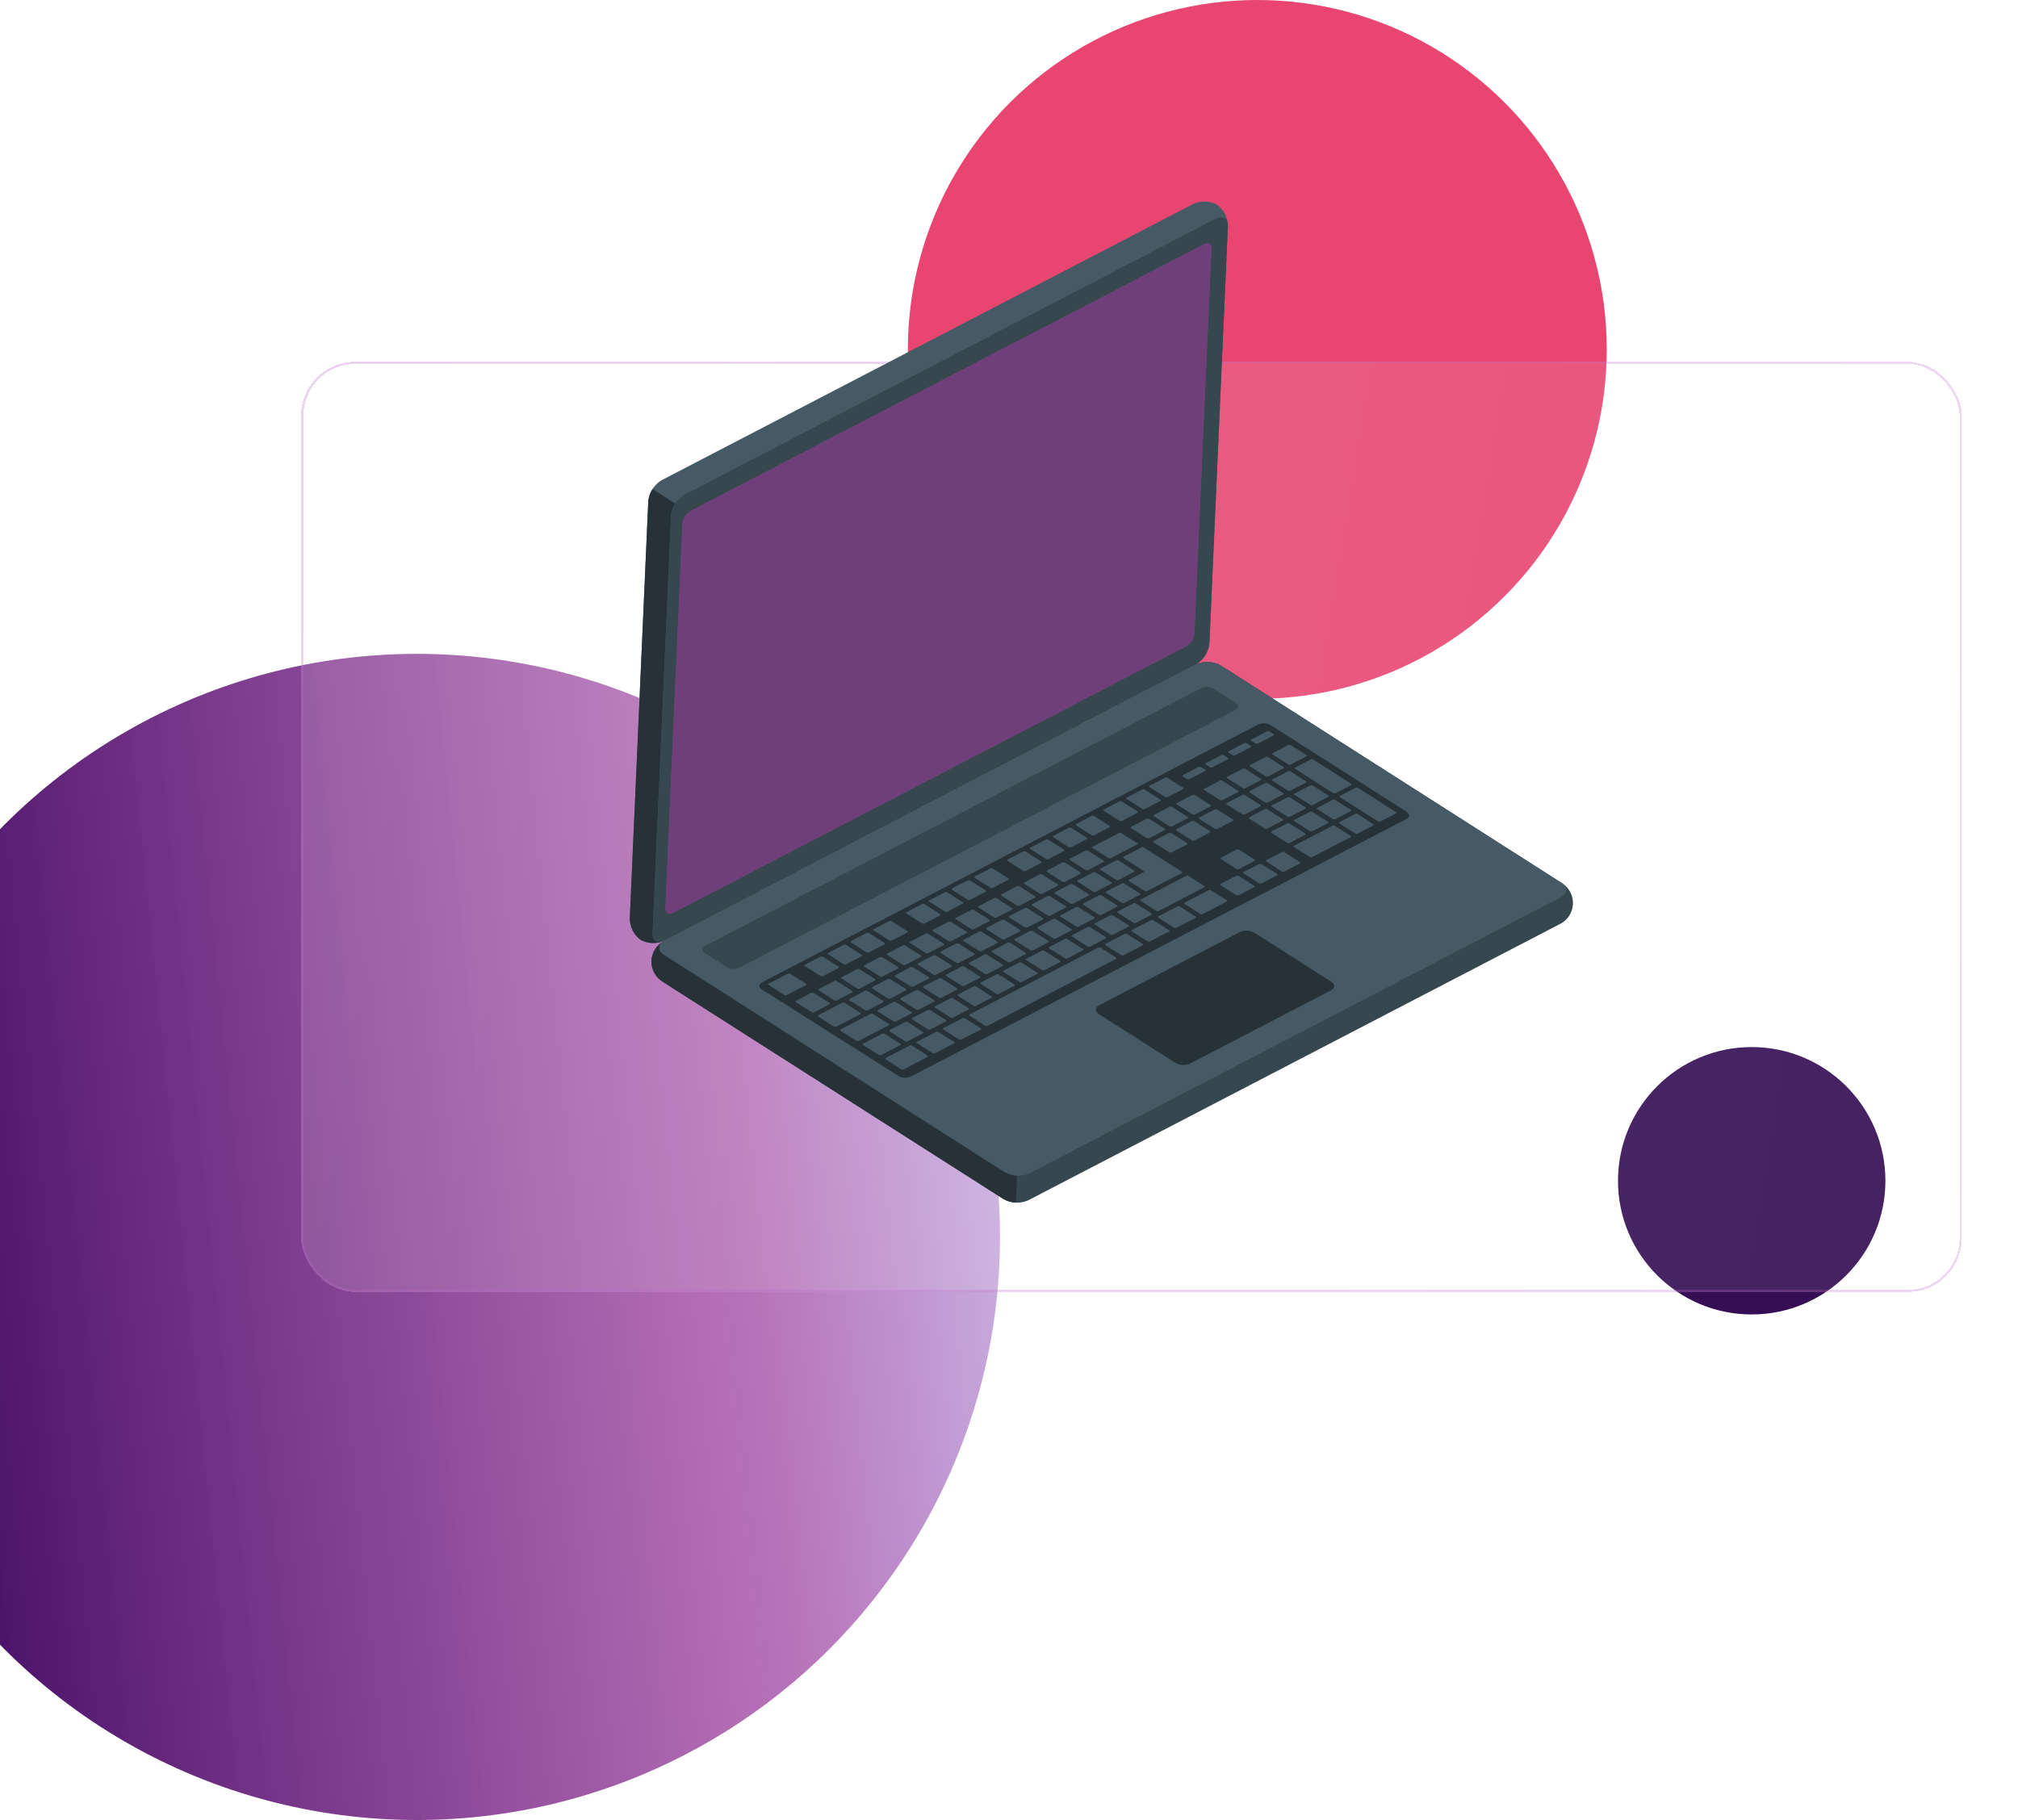 <svg width="898" height="810" viewBox="0 0 898 810" fill="none" xmlns="http://www.w3.org/2000/svg">
<circle cx="185.5" cy="550.5" r="259.5" fill="url(#paint0_linear_369_2489)"/>
<circle cx="559.5" cy="155.5" r="155.5" fill="#E84671"/>
<circle cx="779.5" cy="525.5" r="59.5" fill="#350E54"/>
<g filter="url(#filter0_bd_369_2489)">
<rect x="125" y="141" width="739" height="414" rx="24" fill="url(#paint1_linear_369_2489)" shape-rendering="crispEdges"/>
<rect x="125.5" y="141.5" width="738" height="413" rx="23.5" stroke="url(#paint2_linear_369_2489)" shape-rendering="crispEdges"/>
</g>
<path d="M289.857 427.532C289.911 429.402 290.405 431.234 291.298 432.879C292.19 434.524 293.457 435.936 294.996 437.001L446.527 533.671C448.211 534.618 450.093 535.156 452.023 535.242C453.953 535.327 455.875 534.958 457.636 534.163L694.001 411.322C695.714 410.508 697.172 409.243 698.22 407.662C699.269 406.082 699.867 404.245 699.951 402.351C700.035 400.456 699.601 398.574 698.697 396.907C697.793 395.24 696.451 393.851 694.817 392.888L543.288 296.181C541.607 295.229 539.723 294.688 537.793 294.602C535.862 294.517 533.939 294.889 532.179 295.689L295.813 418.566C294.186 419.488 292.799 420.78 291.765 422.338C290.73 423.895 290.076 425.675 289.857 427.532Z" fill="#37474F"/>
<path d="M452.611 523.195L452.079 535.204C450.145 535.162 448.254 534.623 446.589 533.638L294.997 437C293.41 436.071 292.097 434.737 291.193 433.135C290.289 431.534 289.825 429.721 289.849 427.882C289.873 426.043 290.384 424.243 291.33 422.666C292.275 421.088 293.622 419.789 295.233 418.901C292.668 420.569 292.744 423.195 295.531 424.931L447.074 521.614C448.751 522.612 450.659 523.157 452.611 523.195Z" fill="#263238"/>
<path d="M285.043 418.306C283.544 417.186 282.331 415.73 281.5 414.054C280.669 412.378 280.244 410.53 280.26 408.66L288.482 223.056C288.673 221.136 289.313 219.288 290.351 217.662C291.389 216.036 292.795 214.676 294.456 213.695L530.821 90.854C532.519 90.045 534.383 89.648 536.263 89.696C538.142 89.744 539.984 90.235 541.639 91.128C543.135 92.25 544.347 93.707 545.178 95.382C546.009 97.057 546.435 98.904 546.421 100.774L538.201 286.33C538.011 288.25 537.372 290.098 536.334 291.725C535.296 293.351 533.889 294.71 532.227 295.691L295.813 418.566C294.123 419.37 292.268 419.765 290.397 419.72C288.526 419.675 286.692 419.19 285.043 418.306Z" fill="#455A64"/>
<path d="M295.15 418.874C293.523 419.516 291.777 419.796 290.031 419.693C288.286 419.591 286.584 419.11 285.044 418.282C283.546 417.163 282.332 415.706 281.501 414.03C280.67 412.354 280.245 410.507 280.261 408.636L288.483 223.057C288.629 221.127 289.276 219.269 290.358 217.665L300.492 224.13C299.425 225.737 298.784 227.588 298.629 229.51L290.407 415.114C290.261 418.393 292.334 419.965 295.15 418.874Z" fill="#263238"/>
<path d="M298.628 229.535L290.406 415.114C290.247 418.717 292.672 420.196 295.813 418.567L532.179 295.69C533.841 294.709 535.247 293.35 536.285 291.723C537.323 290.096 537.963 288.248 538.153 286.328L546.373 100.772C546.53 97.241 544.12 95.691 540.966 97.332L304.602 220.161C302.941 221.145 301.535 222.507 300.497 224.135C299.459 225.763 298.819 227.613 298.628 229.535Z" fill="#37474F"/>
<path d="M295.529 424.967L447.06 521.65C448.743 522.597 450.626 523.135 452.555 523.22C454.485 523.306 456.408 522.937 458.168 522.142L694.533 399.301C697.674 397.659 697.801 394.789 694.817 392.888L543.288 296.181C541.606 295.229 539.723 294.688 537.792 294.602C535.862 294.517 533.938 294.889 532.179 295.689L295.813 418.566C292.672 420.196 292.545 423.066 295.529 424.967Z" fill="#455A64"/>
<path d="M307.277 227.426L535.807 108.678C537.692 107.703 539.155 108.634 539.06 110.76L531.475 281.976C531.36 283.129 530.974 284.239 530.35 285.214C529.726 286.19 528.88 287.005 527.881 287.593L299.351 406.341C297.467 407.316 296.004 406.385 296.098 404.259L303.683 233.043C303.798 231.89 304.184 230.781 304.808 229.805C305.433 228.829 306.279 228.014 307.277 227.426Z" fill="#BA68C8"/>
<path opacity="0.4" d="M307.277 227.426L535.807 108.678C537.692 107.703 539.155 108.634 539.06 110.76L531.475 281.976C531.36 283.129 530.974 284.239 530.35 285.214C529.726 286.19 528.88 287.005 527.881 287.593L299.351 406.341C297.467 407.316 296.004 406.385 296.098 404.259L303.683 233.043C303.798 231.89 304.184 230.781 304.808 229.805C305.433 228.829 306.279 228.014 307.277 227.426Z" fill="black"/>
<path d="M313.792 420.963L534.502 306.273C535.38 305.872 536.341 305.686 537.305 305.728C538.27 305.771 539.21 306.042 540.05 306.519L549.892 312.79C551.378 313.747 551.314 315.176 549.75 315.997L329.016 430.674C328.138 431.075 327.177 431.261 326.213 431.219C325.248 431.176 324.308 430.905 323.468 430.428L313.65 424.17C312.164 423.213 312.227 421.784 313.792 420.963Z" fill="#37474F"/>
<path d="M339.162 437.152L559.861 322.449C560.739 322.049 561.7 321.862 562.665 321.905C563.629 321.947 564.57 322.218 565.409 322.695L625.956 361.319C627.454 362.276 627.39 363.717 625.814 364.526L405.351 479.083C404.469 479.479 403.507 479.664 402.541 479.621C401.576 479.578 400.633 479.31 399.79 478.836L339.033 440.347C337.535 439.402 337.586 437.961 339.162 437.152Z" fill="#263238"/>
<path d="M531.412 374.121L538.358 370.507C538.654 370.351 538.678 370.088 538.385 369.906L531.459 365.448C531.301 365.364 531.127 365.316 530.948 365.308C530.769 365.3 530.591 365.332 530.426 365.402L523.468 369.017C523.184 369.172 523.16 369.436 523.442 369.605L530.464 374.055C530.609 374.13 530.768 374.175 530.931 374.186C531.094 374.197 531.258 374.175 531.412 374.121ZM520.442 359.076L513.496 362.691C513.434 362.71 513.38 362.747 513.34 362.798C513.301 362.849 513.278 362.911 513.275 362.976C513.272 363.04 513.289 363.104 513.324 363.158C513.359 363.213 513.41 363.255 513.47 363.279L520.492 367.73C520.65 367.814 520.825 367.861 521.004 367.869C521.182 367.877 521.36 367.845 521.525 367.775L528.484 364.161C528.55 364.145 528.609 364.108 528.652 364.056C528.696 364.004 528.721 363.939 528.724 363.871C528.727 363.803 528.707 363.736 528.669 363.68C528.63 363.624 528.575 363.582 528.51 363.56L521.488 359.11C521.33 359.03 521.157 358.985 520.981 358.98C520.804 358.974 520.629 359.007 520.467 359.077L520.442 359.076ZM497.99 370.74L486.24 376.849C485.944 377.005 485.92 377.28 486.213 377.45L493.236 381.9C493.394 381.984 493.568 382.032 493.747 382.04C493.926 382.048 494.104 382.016 494.269 381.946L506.031 375.837C506.326 375.682 506.338 375.417 506.057 375.236L499.034 370.798C498.881 370.708 498.708 370.656 498.531 370.646C498.353 370.636 498.176 370.669 498.014 370.741L497.99 370.74ZM510.306 364.354L503.347 367.969C503.051 368.124 503.04 368.388 503.321 368.557L510.343 373.008C510.501 373.092 510.676 373.139 510.855 373.147C511.033 373.155 511.211 373.123 511.376 373.053L518.323 369.438C518.619 369.283 518.63 369.019 518.349 368.838L511.327 364.388C511.173 364.304 511.001 364.258 510.826 364.252C510.651 364.247 510.477 364.282 510.318 364.355L510.306 364.354ZM483.085 378.526L476.139 382.129C475.843 382.285 475.831 382.561 476.112 382.73L483.135 387.18C483.293 387.264 483.467 387.312 483.646 387.32C483.825 387.328 484.003 387.296 484.168 387.226L491.114 383.623C491.41 383.468 491.421 383.204 491.14 383.023L484.118 378.572C483.96 378.488 483.785 378.441 483.607 378.433C483.428 378.425 483.25 378.457 483.085 378.526ZM472.936 383.805L465.978 387.419C465.916 387.438 465.861 387.475 465.822 387.526C465.782 387.577 465.76 387.639 465.757 387.704C465.754 387.768 465.771 387.832 465.806 387.887C465.841 387.941 465.892 387.983 465.951 388.007L472.842 392.452C472.998 392.542 473.173 392.593 473.353 392.601C473.533 392.609 473.712 392.574 473.875 392.498L480.821 388.895C481.117 388.739 481.128 388.475 480.847 388.294L473.885 383.847C473.733 383.77 473.567 383.727 473.397 383.719C473.227 383.712 473.058 383.74 472.9 383.803L472.936 383.805ZM500.269 401.861L507.216 398.246C507.511 398.091 507.523 397.827 507.242 397.658L500.279 393.21C500.121 393.126 499.947 393.079 499.768 393.071C499.589 393.063 499.411 393.095 499.247 393.164L492.288 396.779C492.222 396.795 492.163 396.831 492.119 396.884C492.076 396.936 492.051 397.001 492.048 397.069C492.045 397.137 492.064 397.204 492.103 397.26C492.141 397.316 492.197 397.358 492.261 397.379L499.224 401.827C499.38 401.905 499.551 401.949 499.725 401.955C499.899 401.96 500.073 401.928 500.233 401.86L500.269 401.861ZM490.108 407.139L497.067 403.524C497.363 403.369 497.374 403.105 497.093 402.936L490.093 398.511C489.935 398.427 489.761 398.379 489.582 398.371C489.403 398.363 489.225 398.395 489.061 398.465L482.114 402.08C481.818 402.235 481.807 402.499 482.087 402.68L489.05 407.128C489.209 407.205 489.383 407.245 489.56 407.247C489.737 407.248 489.912 407.211 490.072 407.137L490.108 407.139ZM479.959 412.417L486.906 408.802C486.968 408.783 487.022 408.746 487.062 408.695C487.101 408.643 487.124 408.581 487.127 408.517C487.13 408.452 487.112 408.389 487.078 408.334C487.043 408.28 486.992 408.238 486.932 408.214L479.909 403.763C479.754 403.673 479.579 403.622 479.399 403.614C479.219 403.606 479.04 403.641 478.877 403.717L471.954 407.333C471.658 407.489 471.647 407.753 471.927 407.934L478.95 412.384C479.101 412.457 479.266 412.497 479.433 412.503C479.601 412.508 479.768 412.478 479.923 412.415L479.959 412.417ZM469.798 417.694L476.745 414.079C477.04 413.936 477.064 413.66 476.771 413.491L469.749 409.041C469.591 408.957 469.416 408.909 469.237 408.901C469.059 408.893 468.88 408.925 468.716 408.995L461.77 412.598C461.474 412.753 461.45 413.017 461.743 413.198L468.706 417.646C468.866 417.734 469.045 417.784 469.229 417.792C469.412 417.8 469.594 417.766 469.762 417.693L469.798 417.694ZM521.273 379.436L528.232 375.822C528.298 375.806 528.357 375.769 528.4 375.717C528.444 375.664 528.469 375.599 528.472 375.531C528.475 375.464 528.456 375.397 528.417 375.341C528.379 375.285 528.323 375.243 528.259 375.221L521.235 370.783C521.08 370.693 520.904 370.641 520.725 370.633C520.545 370.625 520.366 370.661 520.203 370.737L513.356 374.272C513.06 374.428 513.048 374.692 513.33 374.861L520.292 379.308C520.437 379.398 520.6 379.456 520.769 379.478C520.938 379.5 521.11 379.486 521.273 379.436ZM510.392 396.618L525.887 388.557C526.183 388.401 526.194 388.137 525.913 387.968L508.992 377.171C508.834 377.087 508.659 377.04 508.481 377.032C508.302 377.024 508.124 377.056 507.959 377.126L499.941 381.295C499.645 381.45 499.633 381.714 499.914 381.895L508.878 387.611C508.938 387.635 508.989 387.677 509.024 387.732C509.059 387.786 509.076 387.85 509.073 387.914C509.07 387.979 509.047 388.041 509.008 388.092C508.968 388.143 508.914 388.18 508.852 388.199L502.436 391.525C502.14 391.68 502.128 391.944 502.409 392.125L509.432 396.564C509.581 396.638 509.745 396.679 509.911 396.682C510.077 396.685 510.242 396.651 510.394 396.582L510.392 396.618ZM462.738 389.116L455.791 392.731C455.729 392.75 455.675 392.788 455.635 392.839C455.596 392.89 455.573 392.952 455.57 393.016C455.567 393.081 455.585 393.145 455.619 393.199C455.654 393.253 455.705 393.296 455.765 393.32L462.727 397.768C462.885 397.852 463.06 397.899 463.239 397.907C463.417 397.915 463.596 397.883 463.76 397.813L470.719 394.199C470.785 394.183 470.844 394.146 470.887 394.094C470.931 394.042 470.956 393.977 470.959 393.909C470.962 393.841 470.943 393.774 470.904 393.718C470.866 393.662 470.81 393.62 470.746 393.598L463.783 389.151C463.626 389.061 463.45 389.008 463.269 388.996C463.088 388.984 462.907 389.013 462.739 389.08L462.738 389.116ZM452.589 394.394L445.63 398.009C445.334 398.164 445.323 398.428 445.604 398.597L452.627 403.048C452.784 403.132 452.959 403.179 453.138 403.187C453.316 403.195 453.495 403.163 453.659 403.094L460.606 399.479C460.902 399.323 460.913 399.059 460.633 398.878L453.61 394.428C453.458 394.337 453.286 394.283 453.109 394.271C452.931 394.259 452.754 394.289 452.59 394.358L452.589 394.394ZM397.64 454.579C397.798 454.663 397.972 454.711 398.151 454.719C398.33 454.727 398.508 454.695 398.673 454.625L405.619 451.01C405.915 450.855 405.939 450.591 405.646 450.41L398.623 445.971C398.467 445.881 398.292 445.83 398.112 445.822C397.932 445.814 397.753 445.849 397.59 445.925L390.643 449.54C390.348 449.696 390.324 449.959 390.617 450.129L397.64 454.579ZM371.34 436.568L364.393 440.171C364.098 440.326 364.074 440.59 364.367 440.772L371.329 445.219C371.487 445.303 371.662 445.351 371.841 445.359C372.019 445.367 372.197 445.335 372.362 445.265L379.309 441.65C379.604 441.507 379.628 441.231 379.335 441.062L372.312 436.611C372.164 436.531 371.999 436.486 371.831 436.478C371.662 436.471 371.495 436.501 371.34 436.568ZM385.021 449.616C385.176 449.706 385.352 449.758 385.531 449.766C385.711 449.774 385.89 449.738 386.053 449.662L393 446.047C393.296 445.892 393.307 445.627 393.026 445.459L386.004 441.008C385.848 440.918 385.673 440.867 385.493 440.859C385.313 440.851 385.134 440.886 384.971 440.962L378.024 444.577C377.728 444.733 377.717 444.997 377.997 445.178L385.021 449.616ZM413.977 458.191L420.923 454.576C420.985 454.557 421.04 454.519 421.079 454.468C421.119 454.417 421.141 454.355 421.144 454.291C421.147 454.226 421.13 454.163 421.095 454.108C421.06 454.054 421.009 454.012 420.95 453.987L413.927 449.537C413.769 449.453 413.594 449.405 413.416 449.397C413.237 449.39 413.059 449.422 412.894 449.491L405.948 453.094C405.652 453.25 405.641 453.514 405.921 453.695L412.944 458.145C413.1 458.233 413.273 458.285 413.452 458.297C413.63 458.309 413.809 458.281 413.976 458.215L413.977 458.191ZM402.783 463.435C402.94 463.519 403.115 463.566 403.294 463.574C403.472 463.582 403.651 463.55 403.815 463.48L410.762 459.865C411.057 459.722 411.081 459.446 410.788 459.277L403.897 454.856C403.739 454.772 403.564 454.725 403.385 454.717C403.207 454.709 403.028 454.741 402.864 454.811L395.918 458.414C395.622 458.569 395.598 458.833 395.891 459.014L402.783 463.435ZM381.501 431.279L374.542 434.893C374.476 434.909 374.417 434.946 374.374 434.998C374.331 435.05 374.306 435.115 374.303 435.183C374.3 435.251 374.319 435.318 374.357 435.374C374.396 435.43 374.451 435.472 374.516 435.494L381.478 439.941C381.636 440.025 381.811 440.073 381.99 440.081C382.168 440.089 382.346 440.057 382.511 439.987L389.458 436.372C389.753 436.217 389.765 435.952 389.484 435.784L382.461 431.333C382.313 431.258 382.15 431.216 381.984 431.211C381.818 431.205 381.653 431.237 381.5 431.303L381.501 431.279ZM432.27 404.889L425.323 408.504C425.027 408.66 425.016 408.924 425.297 409.093L432.319 413.543C432.475 413.634 432.65 413.685 432.83 413.693C433.01 413.701 433.189 413.665 433.352 413.589L440.299 409.974C440.595 409.819 440.606 409.555 440.326 409.374L433.302 404.935C433.145 404.849 432.968 404.801 432.788 404.798C432.608 404.794 432.43 404.834 432.269 404.913L432.27 404.889ZM391.628 425.951L384.681 429.566C384.386 429.722 384.374 429.986 384.655 430.167L391.618 434.603C391.774 434.693 391.949 434.744 392.129 434.752C392.308 434.76 392.488 434.724 392.651 434.648L399.609 431.034C399.905 430.879 399.917 430.614 399.635 430.445L392.673 425.998C392.511 425.927 392.335 425.892 392.158 425.897C391.981 425.901 391.807 425.945 391.649 426.025L391.628 425.951ZM442.441 399.637L435.48 403.311C435.184 403.466 435.161 403.73 435.454 403.899L442.417 408.347C442.572 408.437 442.748 408.489 442.927 408.497C443.107 408.505 443.286 408.469 443.449 408.393L450.396 404.778C450.692 404.623 450.715 404.359 450.423 404.178L443.4 399.739C443.258 399.652 443.098 399.597 442.932 399.579C442.766 399.562 442.599 399.581 442.441 399.637ZM422.132 410.192L415.185 413.807C414.889 413.962 414.866 414.226 415.158 414.408L422.181 418.846C422.337 418.936 422.512 418.987 422.692 418.995C422.872 419.003 423.051 418.968 423.214 418.892L430.161 415.277C430.457 415.121 430.48 414.858 430.188 414.676L423.224 410.24C423.06 410.137 422.872 410.078 422.679 410.07C422.485 410.061 422.292 410.103 422.12 410.192L422.132 410.192ZM411.957 415.505L405.01 419.12C404.715 419.275 404.703 419.54 404.984 419.721L412.007 424.159C412.163 424.249 412.338 424.3 412.518 424.308C412.698 424.316 412.877 424.281 413.04 424.205L419.986 420.59C420.282 420.434 420.294 420.17 420.012 420.001L412.99 415.551C412.834 415.461 412.659 415.409 412.479 415.401C412.299 415.393 412.12 415.429 411.957 415.505ZM401.798 420.747L394.863 424.374C394.567 424.529 394.543 424.793 394.836 424.975L401.799 429.41C401.955 429.5 402.13 429.552 402.31 429.56C402.49 429.568 402.669 429.532 402.832 429.456L409.779 425.841C410.074 425.686 410.098 425.422 409.805 425.253L402.842 420.805C402.684 420.717 402.507 420.666 402.327 420.656C402.146 420.646 401.965 420.677 401.798 420.747ZM449.441 428.248L456.387 424.645C456.682 424.49 456.706 424.226 456.413 424.044L449.476 419.574C449.318 419.49 449.143 419.442 448.965 419.434C448.786 419.426 448.608 419.458 448.443 419.528L441.497 423.131C441.201 423.286 441.178 423.55 441.47 423.731L448.493 428.182C448.64 428.258 448.801 428.304 448.966 428.315C449.131 428.327 449.297 428.304 449.453 428.248L449.441 428.248ZM542.907 347.412L535.961 351.015C535.665 351.171 535.642 351.434 535.934 351.616L542.897 356.064C543.055 356.148 543.229 356.195 543.408 356.203C543.587 356.211 543.765 356.179 543.93 356.109L550.876 352.494C551.172 352.351 551.196 352.075 550.902 351.906L543.94 347.458C543.786 347.37 543.613 347.32 543.435 347.312C543.257 347.304 543.081 347.339 542.919 347.413L542.907 347.412ZM530.591 353.798L523.729 357.416C523.667 357.435 523.613 357.473 523.573 357.524C523.534 357.575 523.511 357.637 523.508 357.701C523.505 357.766 523.522 357.83 523.557 357.884C523.592 357.938 523.643 357.981 523.703 358.005L530.665 362.453C530.823 362.537 530.998 362.584 531.176 362.592C531.355 362.6 531.533 362.568 531.698 362.498L538.644 358.895C538.94 358.74 538.952 358.476 538.671 358.295L531.648 353.845C531.492 353.763 531.319 353.716 531.143 353.708C530.966 353.7 530.79 353.731 530.627 353.799L530.591 353.798ZM553.033 342.121L546.086 345.736C545.79 345.892 545.778 346.156 546.059 346.337L553.082 350.787C553.24 350.871 553.414 350.919 553.593 350.927C553.772 350.935 553.95 350.903 554.115 350.833L561.061 347.218C561.357 347.063 561.369 346.798 561.087 346.629L554.065 342.179C553.912 342.099 553.745 342.052 553.573 342.043C553.401 342.033 553.229 342.06 553.069 342.123L553.033 342.121ZM497.762 391.631L504.709 388.016C504.771 387.997 504.825 387.959 504.865 387.908C504.904 387.857 504.927 387.795 504.93 387.731C504.933 387.666 504.915 387.602 504.881 387.548C504.846 387.494 504.795 387.452 504.735 387.427L497.712 382.977C497.555 382.893 497.38 382.845 497.201 382.837C497.023 382.829 496.844 382.861 496.68 382.931L489.721 386.546C489.655 386.561 489.596 386.598 489.552 386.651C489.509 386.703 489.484 386.768 489.481 386.836C489.478 386.904 489.497 386.971 489.536 387.027C489.574 387.083 489.63 387.124 489.694 387.146L496.657 391.594C496.825 391.688 497.013 391.74 497.205 391.747C497.397 391.753 497.589 391.713 497.762 391.631ZM564.262 336.903C564.104 336.819 563.929 336.771 563.751 336.764C563.572 336.756 563.394 336.788 563.229 336.857L556.282 340.472C555.987 340.628 555.963 340.891 556.256 341.073L563.218 345.521C563.376 345.605 563.551 345.652 563.729 345.66C563.908 345.668 564.086 345.636 564.251 345.566L571.198 341.951C571.493 341.796 571.517 341.532 571.224 341.363L564.262 336.903ZM459.613 422.983L466.559 419.38C466.855 419.225 466.867 418.948 466.586 418.779L459.563 414.329C459.405 414.245 459.231 414.197 459.052 414.189C458.873 414.182 458.695 414.214 458.53 414.283L451.584 417.886C451.288 418.042 451.277 418.306 451.558 418.487L458.58 422.937C458.739 423.019 458.914 423.065 459.093 423.071C459.272 423.077 459.45 423.043 459.613 422.971L459.613 422.983ZM584.145 358.252L591.104 354.637C591.165 354.619 591.22 354.581 591.259 354.53C591.299 354.479 591.321 354.417 591.324 354.352C591.327 354.288 591.31 354.224 591.275 354.17C591.24 354.115 591.189 354.073 591.13 354.049L584.107 349.599C583.949 349.515 583.775 349.467 583.596 349.459C583.417 349.451 583.239 349.483 583.074 349.553L576.128 353.156C575.832 353.311 575.821 353.575 576.102 353.756L583.124 358.207C583.28 358.292 583.453 358.34 583.631 358.345C583.808 358.351 583.985 358.315 584.145 358.24L584.145 358.252ZM564.037 357.181L570.996 353.566C571.058 353.547 571.112 353.51 571.152 353.459C571.191 353.408 571.214 353.346 571.217 353.281C571.22 353.217 571.202 353.153 571.168 353.099C571.133 353.044 571.082 353.002 571.022 352.978L564.06 348.53C563.902 348.446 563.727 348.398 563.548 348.39C563.37 348.382 563.191 348.415 563.027 348.484L556.08 352.099C555.784 352.255 555.761 352.518 556.053 352.7L563.016 357.147C563.174 357.226 563.348 357.268 563.525 357.272C563.701 357.276 563.876 357.24 564.038 357.169L564.037 357.181ZM574.207 343.276C574.053 343.189 573.88 343.139 573.702 343.131C573.525 343.124 573.348 343.158 573.187 343.231L566.228 346.845C566.162 346.861 566.103 346.898 566.059 346.95C566.016 347.002 565.991 347.068 565.988 347.135C565.985 347.203 566.004 347.27 566.043 347.326C566.081 347.382 566.137 347.424 566.201 347.446L573.164 351.893C573.322 351.977 573.496 352.025 573.675 352.033C573.854 352.041 574.032 352.009 574.197 351.939L581.143 348.324C581.205 348.305 581.259 348.268 581.299 348.217C581.338 348.166 581.361 348.104 581.364 348.039C581.367 347.975 581.35 347.911 581.315 347.857C581.28 347.802 581.229 347.76 581.169 347.736L574.207 343.276ZM576.35 342.168L593.271 352.965C593.429 353.049 593.604 353.096 593.783 353.104C593.961 353.112 594.139 353.08 594.304 353.01L601.251 349.395C601.546 349.252 601.57 348.976 601.277 348.807L584.356 338.01C584.198 337.926 584.023 337.878 583.845 337.87C583.666 337.862 583.488 337.894 583.323 337.964L576.376 341.579C576.095 341.687 576.083 341.951 576.35 342.168ZM552.866 353.762L545.92 357.365C545.624 357.52 545.612 357.784 545.893 357.965L552.916 362.416C553.074 362.5 553.248 362.547 553.427 362.555C553.606 362.563 553.784 362.531 553.948 362.461L560.895 358.858C561.19 358.703 561.202 358.427 560.921 358.258L553.899 353.807C553.741 353.724 553.566 353.676 553.387 353.668C553.209 353.66 553.031 353.692 552.866 353.762ZM476.406 393.488L469.46 397.091C469.164 397.247 469.152 397.511 469.433 397.692L476.456 402.142C476.614 402.226 476.788 402.274 476.967 402.282C477.146 402.29 477.324 402.258 477.488 402.188L484.435 398.585C484.73 398.43 484.743 398.153 484.461 397.984L477.439 393.534C477.281 393.45 477.106 393.402 476.927 393.394C476.749 393.387 476.571 393.419 476.406 393.488ZM572.939 363.483C573.097 363.567 573.272 363.615 573.45 363.623C573.629 363.631 573.807 363.599 573.972 363.529L580.918 359.926C581.214 359.771 581.226 359.494 580.945 359.325L573.982 354.878C573.824 354.794 573.65 354.746 573.471 354.738C573.292 354.73 573.114 354.762 572.949 354.832L565.991 358.434C565.925 358.45 565.866 358.487 565.823 358.539C565.779 358.592 565.754 358.657 565.751 358.725C565.748 358.792 565.768 358.859 565.806 358.915C565.845 358.971 565.9 359.013 565.965 359.035L572.939 363.483ZM486.567 388.211L479.621 391.814C479.325 391.969 479.313 392.233 479.594 392.414L486.557 396.862C486.714 396.946 486.889 396.994 487.068 397.002C487.246 397.009 487.425 396.977 487.589 396.908L494.548 393.293C494.61 393.274 494.664 393.237 494.704 393.186C494.743 393.135 494.766 393.073 494.769 393.008C494.772 392.944 494.754 392.88 494.72 392.826C494.685 392.771 494.634 392.729 494.574 392.705L487.552 388.254C487.405 388.176 487.242 388.132 487.076 388.125C486.91 388.117 486.744 388.147 486.591 388.212L486.567 388.211ZM407.752 449.324C407.909 449.408 408.084 449.455 408.263 449.463C408.441 449.471 408.62 449.439 408.784 449.369L415.731 445.754C416.027 445.599 416.038 445.335 415.758 445.154L408.735 440.704C408.58 440.616 408.407 440.567 408.23 440.559C408.053 440.551 407.876 440.585 407.714 440.658L400.756 444.273C400.46 444.428 400.448 444.692 400.73 444.861L407.752 449.324ZM395.119 435.708L388.172 439.323C387.876 439.479 387.852 439.742 388.146 439.912L395.168 444.362C395.324 444.452 395.499 444.504 395.679 444.512C395.859 444.52 396.038 444.484 396.201 444.408L403.148 440.793C403.444 440.638 403.467 440.374 403.174 440.192L396.151 435.754C396.004 435.676 395.842 435.632 395.676 435.624C395.51 435.617 395.344 435.647 395.191 435.712L395.119 435.708ZM418.91 444.078L425.868 440.476C425.934 440.46 425.993 440.423 426.036 440.371C426.08 440.319 426.105 440.254 426.108 440.186C426.111 440.118 426.092 440.051 426.053 439.995C426.015 439.939 425.959 439.897 425.895 439.875L418.932 435.428C418.774 435.344 418.599 435.296 418.421 435.288C418.242 435.28 418.064 435.312 417.899 435.382L410.953 438.997C410.891 439.016 410.836 439.053 410.797 439.104C410.757 439.155 410.735 439.217 410.732 439.282C410.729 439.346 410.746 439.41 410.781 439.465C410.816 439.519 410.867 439.561 410.926 439.585L417.889 444.033C418.052 444.134 418.238 444.192 418.429 444.2C418.62 444.209 418.811 444.168 418.982 444.081L418.91 444.078ZM429.071 438.801L436.017 435.198C436.312 435.042 436.336 434.779 436.043 434.597L429.081 430.15C428.923 430.066 428.748 430.018 428.57 430.01C428.391 430.002 428.213 430.034 428.048 430.104L421.089 433.718C421.028 433.737 420.973 433.775 420.934 433.826C420.894 433.877 420.872 433.939 420.869 434.003C420.866 434.068 420.883 434.132 420.918 434.186C420.953 434.24 421.004 434.282 421.063 434.307L428.026 438.755C428.191 438.86 428.382 438.92 428.578 438.929C428.774 438.938 428.969 438.894 429.143 438.804L429.071 438.801ZM439.232 433.523L446.178 429.92C446.473 429.765 446.485 429.501 446.204 429.32L439.182 424.869C439.024 424.785 438.849 424.738 438.671 424.73C438.492 424.722 438.314 424.754 438.149 424.824L431.337 428.396C431.041 428.552 431.029 428.828 431.31 428.997L438.332 433.447C438.477 433.533 438.638 433.588 438.805 433.608C438.972 433.628 439.141 433.612 439.302 433.562L439.232 433.523ZM405.267 430.43L398.321 434.045C398.025 434.201 398.013 434.465 398.295 434.634L405.317 439.084C405.473 439.174 405.648 439.226 405.828 439.234C406.008 439.242 406.187 439.206 406.35 439.13L413.297 435.515C413.592 435.36 413.604 435.095 413.323 434.914L406.3 430.476C406.153 430.398 405.991 430.354 405.825 430.346C405.658 430.339 405.493 430.369 405.34 430.433L405.267 430.43ZM415.428 425.153L408.482 428.768C408.186 428.923 408.162 429.187 408.456 429.356L415.418 433.804C415.576 433.888 415.751 433.936 415.929 433.944C416.108 433.951 416.286 433.919 416.451 433.85L423.41 430.235C423.693 430.079 423.717 429.816 423.436 429.635L416.413 425.196C416.272 425.126 416.118 425.086 415.961 425.079C415.804 425.072 415.647 425.098 415.5 425.156L415.428 425.153ZM456.07 404.091L449.124 407.694C448.828 407.849 448.816 408.125 449.097 408.294L456.12 412.745C456.278 412.829 456.452 412.876 456.631 412.884C456.81 412.892 456.988 412.86 457.153 412.79L464.099 409.187C464.394 409.032 464.406 408.768 464.125 408.587L457.103 404.137C456.955 404.053 456.791 404.001 456.621 403.985C456.452 403.969 456.281 403.99 456.12 404.045L456.07 404.091ZM445.921 409.369L438.974 412.984C438.679 413.127 438.655 413.403 438.948 413.572L445.971 418.023C446.127 418.113 446.302 418.164 446.482 418.172C446.661 418.18 446.84 418.144 447.004 418.068L453.95 414.465C454.245 414.31 454.269 414.046 453.976 413.865L447.014 409.417C446.858 409.324 446.684 409.267 446.503 409.251C446.323 409.234 446.141 409.259 445.971 409.323L445.921 409.369ZM466.231 398.813L459.285 402.416C458.989 402.572 458.965 402.835 459.258 403.017L466.281 407.467C466.439 407.551 466.613 407.599 466.792 407.607C466.971 407.615 467.149 407.583 467.313 407.513L474.26 403.91C474.555 403.755 474.579 403.491 474.286 403.309L467.264 398.859C467.116 398.775 466.952 398.724 466.782 398.708C466.613 398.692 466.442 398.712 466.281 398.767L466.231 398.813ZM425.589 419.875L418.631 423.49C418.335 423.645 418.323 423.909 418.605 424.078L425.567 428.526C425.725 428.61 425.9 428.658 426.078 428.665C426.257 428.673 426.435 428.641 426.6 428.572L433.547 424.957C433.842 424.801 433.854 424.537 433.573 424.356L426.551 419.906C426.269 419.783 425.95 419.774 425.661 419.878L425.589 419.875ZM435.738 414.597L428.791 418.212C428.73 418.231 428.675 418.269 428.636 418.32C428.596 418.371 428.574 418.433 428.571 418.497C428.568 418.562 428.585 418.626 428.62 418.68C428.655 418.734 428.706 418.776 428.765 418.801L435.788 423.251C435.943 423.338 436.116 423.388 436.293 423.396C436.47 423.404 436.647 423.369 436.809 423.296L443.767 419.682C444.063 419.526 444.075 419.262 443.794 419.081L436.772 414.631C436.616 414.553 436.445 414.509 436.27 414.504C436.096 414.498 435.923 414.53 435.762 414.598L435.738 414.597ZM424.053 452.934L431.011 449.319C431.073 449.3 431.127 449.263 431.167 449.212C431.206 449.161 431.229 449.099 431.232 449.034C431.235 448.97 431.218 448.906 431.183 448.852C431.148 448.797 431.097 448.755 431.037 448.731L424.075 444.283C423.919 444.193 423.744 444.142 423.564 444.134C423.384 444.126 423.205 444.161 423.042 444.237L416.096 447.84C415.8 447.996 415.788 448.26 416.069 448.441L423.032 452.888C423.197 452.982 423.382 453.036 423.572 453.044C423.762 453.053 423.952 453.016 424.125 452.937L424.053 452.934ZM369.113 446.348L362.091 441.898C361.933 441.814 361.758 441.766 361.58 441.758C361.401 441.751 361.223 441.783 361.058 441.852L354.233 445.437C353.937 445.592 353.926 445.856 354.206 446.037L361.229 450.487C361.387 450.571 361.562 450.619 361.74 450.627C361.919 450.635 362.097 450.603 362.262 450.533L369.209 446.918C369.262 446.891 369.306 446.849 369.336 446.798C369.366 446.746 369.38 446.687 369.378 446.628C369.375 446.568 369.356 446.51 369.322 446.462C369.288 446.413 369.241 446.375 369.185 446.352L369.113 446.348ZM382.804 450.757L375.842 446.31C375.686 446.219 375.511 446.168 375.331 446.16C375.151 446.152 374.972 446.188 374.809 446.264L364.119 451.807C363.823 451.962 363.799 452.226 364.092 452.407L371.115 456.858C371.273 456.942 371.447 456.989 371.626 456.997C371.805 457.005 371.983 456.973 372.147 456.903L382.837 451.361C383.134 451.193 383.157 450.929 382.876 450.761L382.804 450.757ZM358.638 437.81L351.615 433.36C351.458 433.276 351.283 433.228 351.104 433.22C350.926 433.212 350.747 433.245 350.583 433.314L342.035 437.749C341.74 437.904 341.716 438.168 342.009 438.349L349.031 442.8C349.189 442.884 349.364 442.931 349.543 442.939C349.721 442.947 349.899 442.915 350.064 442.845L358.683 438.414C358.968 438.246 358.979 437.982 358.71 437.814L358.638 437.81ZM365.191 434.395C365.347 434.485 365.522 434.536 365.702 434.544C365.881 434.552 366.061 434.516 366.224 434.44L373.17 430.825C373.466 430.67 373.478 430.406 373.197 430.225L366.174 425.786C366.02 425.696 365.847 425.645 365.669 425.637C365.491 425.629 365.314 425.665 365.153 425.741L358.194 429.356C357.899 429.511 357.887 429.775 358.168 429.944L365.191 434.395ZM395.509 455.688L388.486 451.25C388.33 451.16 388.155 451.108 387.975 451.1C387.795 451.092 387.616 451.128 387.453 451.204L374.09 458.145C373.794 458.3 373.782 458.576 374.063 458.745L381.086 463.195C381.244 463.279 381.418 463.327 381.597 463.335C381.776 463.343 381.954 463.311 382.119 463.241L395.482 456.301C395.765 456.157 395.777 455.893 395.509 455.688ZM400.652 464.544L393.629 460.093C393.471 460.009 393.297 459.962 393.118 459.954C392.939 459.946 392.761 459.978 392.596 460.047L384.049 464.482C383.987 464.501 383.933 464.538 383.893 464.589C383.854 464.64 383.831 464.702 383.828 464.767C383.825 464.831 383.843 464.895 383.878 464.95C383.912 465.004 383.963 465.046 384.023 465.07L391.046 469.521C391.201 469.611 391.377 469.662 391.556 469.67C391.736 469.678 391.915 469.643 392.078 469.567L400.626 465.132C400.908 465.012 400.919 464.748 400.651 464.568L400.652 464.544ZM440.776 395.123C440.934 395.207 441.109 395.254 441.288 395.262C441.466 395.27 441.644 395.238 441.809 395.168L448.756 391.553C448.818 391.534 448.872 391.497 448.911 391.446C448.951 391.395 448.974 391.333 448.977 391.268C448.979 391.204 448.962 391.14 448.927 391.086C448.893 391.031 448.842 390.989 448.782 390.965L441.759 386.515C441.601 386.431 441.427 386.383 441.248 386.375C441.069 386.367 440.891 386.399 440.727 386.469L433.78 390.072C433.485 390.227 433.473 390.491 433.754 390.672L440.776 395.123ZM420.513 405.716C420.668 405.804 420.841 405.853 421.018 405.861C421.195 405.869 421.372 405.835 421.534 405.762L428.492 402.159C428.558 402.143 428.617 402.107 428.66 402.054C428.704 402.002 428.729 401.937 428.732 401.869C428.735 401.801 428.716 401.734 428.677 401.678C428.639 401.622 428.583 401.58 428.519 401.559L421.496 397.108C421.338 397.024 421.163 396.977 420.985 396.969C420.806 396.961 420.628 396.993 420.463 397.062L413.517 400.665C413.221 400.821 413.21 401.085 413.49 401.266L420.513 405.716ZM375.46 429.122C375.616 429.212 375.791 429.263 375.971 429.271C376.15 429.279 376.33 429.244 376.493 429.168L383.451 425.553C383.517 425.537 383.577 425.501 383.62 425.448C383.663 425.396 383.688 425.331 383.691 425.263C383.694 425.195 383.675 425.128 383.636 425.072C383.598 425.016 383.542 424.974 383.478 424.953L376.515 420.517C376.359 420.427 376.184 420.375 376.004 420.368C375.824 420.36 375.645 420.395 375.482 420.471L368.535 424.086C368.24 424.242 368.228 424.506 368.509 424.675L375.46 429.122ZM430.662 400.438C430.82 400.522 430.994 400.57 431.173 400.578C431.352 400.586 431.53 400.554 431.695 400.484L438.641 396.881C438.936 396.726 438.961 396.45 438.667 396.281L431.645 391.83C431.487 391.746 431.312 391.699 431.134 391.691C430.955 391.683 430.777 391.715 430.612 391.784L423.666 395.387C423.37 395.543 423.347 395.806 423.639 395.988L430.662 400.438ZM410.352 410.994C410.51 411.078 410.685 411.125 410.863 411.133C411.042 411.141 411.22 411.109 411.385 411.04L418.331 407.437C418.627 407.281 418.638 407.017 418.358 406.836L411.395 402.388C411.237 402.304 411.063 402.257 410.884 402.249C410.705 402.241 410.527 402.273 410.362 402.343L403.404 405.957C403.342 405.976 403.287 406.014 403.248 406.065C403.208 406.116 403.186 406.178 403.183 406.242C403.18 406.307 403.197 406.37 403.232 406.425C403.267 406.479 403.318 406.521 403.378 406.546L410.352 410.994ZM405.838 465.363C405.68 465.279 405.505 465.231 405.326 465.223C405.148 465.215 404.97 465.247 404.805 465.317L394.115 470.86C393.819 471.015 393.795 471.279 394.089 471.448L401.051 475.896C401.209 475.98 401.384 476.028 401.562 476.036C401.741 476.044 401.919 476.012 402.084 475.942L412.774 470.399C412.836 470.38 412.89 470.343 412.93 470.292C412.969 470.241 412.992 470.179 412.995 470.114C412.998 470.05 412.981 469.986 412.946 469.931C412.911 469.877 412.86 469.835 412.8 469.811L405.838 465.363ZM395.794 418.567C395.952 418.651 396.126 418.699 396.305 418.707C396.484 418.715 396.662 418.683 396.826 418.613L403.773 414.998C404.069 414.843 404.081 414.579 403.8 414.398L396.777 409.947C396.619 409.863 396.445 409.816 396.266 409.808C396.087 409.8 395.909 409.832 395.744 409.901L388.798 413.516C388.502 413.672 388.49 413.936 388.772 414.105L395.794 418.567ZM385.633 423.845C385.789 423.935 385.964 423.986 386.144 423.994C386.323 424.002 386.502 423.967 386.666 423.891L393.612 420.276C393.908 420.12 393.932 419.857 393.639 419.675L386.676 415.239C386.52 415.149 386.345 415.098 386.165 415.09C385.985 415.082 385.806 415.118 385.643 415.194L378.635 418.842C378.351 418.998 378.327 419.262 378.609 419.43L385.633 423.845ZM593.984 367.568C593.826 367.484 593.652 367.436 593.473 367.428C593.294 367.421 593.116 367.453 592.951 367.522L575.845 376.391C575.783 376.41 575.729 376.447 575.689 376.498C575.65 376.549 575.627 376.611 575.624 376.676C575.621 376.74 575.638 376.804 575.673 376.858C575.708 376.913 575.759 376.955 575.819 376.979L582.841 381.43C582.997 381.52 583.172 381.571 583.352 381.579C583.532 381.587 583.711 381.551 583.874 381.475L600.969 372.606C601.264 372.451 601.288 372.187 600.995 372.006L593.984 367.568ZM571.47 379.253C571.315 379.163 571.139 379.112 570.96 379.104C570.78 379.096 570.601 379.131 570.438 379.208L563.515 382.812C563.22 382.967 563.208 383.231 563.489 383.412L570.452 387.848C570.608 387.938 570.783 387.989 570.963 387.997C571.143 388.005 571.322 387.97 571.485 387.894L578.443 384.279C578.51 384.263 578.569 384.226 578.612 384.174C578.655 384.122 578.68 384.057 578.683 383.989C578.686 383.921 578.667 383.854 578.629 383.798C578.59 383.742 578.534 383.7 578.47 383.679L571.47 379.253ZM434.298 447.66L441.244 444.045C441.54 443.89 441.564 443.626 441.27 443.456L434.308 439.009C434.15 438.925 433.975 438.877 433.797 438.869C433.618 438.861 433.44 438.893 433.275 438.963L426.315 442.613C426.031 442.769 426.007 443.033 426.288 443.214L433.251 447.662C433.414 447.74 433.593 447.781 433.774 447.781C433.956 447.78 434.134 447.739 434.298 447.66ZM551.173 389.797C551.015 389.713 550.841 389.666 550.662 389.658C550.483 389.65 550.305 389.682 550.14 389.752L543.194 393.367C542.898 393.522 542.874 393.786 543.167 393.967L550.13 398.403C550.286 398.493 550.461 398.544 550.641 398.552C550.821 398.56 551 398.525 551.163 398.449L558.11 394.834C558.405 394.678 558.429 394.415 558.136 394.245L551.173 389.797ZM604.133 362.29C603.975 362.206 603.801 362.158 603.622 362.15C603.443 362.142 603.265 362.175 603.1 362.244L596.091 365.905C596.03 365.923 595.975 365.961 595.936 366.012C595.896 366.063 595.874 366.125 595.871 366.19C595.868 366.254 595.885 366.318 595.92 366.372C595.955 366.427 596.006 366.469 596.065 366.493L603.088 370.943C603.246 371.027 603.42 371.075 603.599 371.083C603.778 371.091 603.956 371.059 604.121 370.989L611.067 367.386C611.363 367.231 611.374 366.967 611.093 366.786L604.133 362.29ZM621.257 361.46L604.277 350.624C604.119 350.541 603.944 350.493 603.766 350.485C603.587 350.477 603.409 350.509 603.244 350.579L596.298 354.182C596.002 354.337 595.991 354.601 596.271 354.782L613.192 365.579C613.35 365.663 613.525 365.711 613.704 365.719C613.882 365.727 614.061 365.695 614.225 365.625L621.171 362.022C621.454 361.902 621.477 361.638 621.196 361.458L621.257 361.46ZM513.238 409.523C513.082 409.433 512.907 409.382 512.727 409.374C512.547 409.366 512.368 409.401 512.205 409.478L503.646 413.911C503.35 414.067 503.339 414.331 503.619 414.512L510.642 418.962C510.8 419.046 510.975 419.094 511.153 419.102C511.332 419.11 511.51 419.078 511.675 419.008L520.222 414.574C520.518 414.418 520.541 414.155 520.248 413.985L513.238 409.523ZM538.892 396.22C538.734 396.136 538.559 396.089 538.381 396.081C538.202 396.073 538.024 396.105 537.859 396.175L527.169 401.717C526.873 401.873 526.85 402.136 527.143 402.306L534.165 406.756C534.323 406.84 534.498 406.888 534.677 406.896C534.855 406.904 535.034 406.872 535.198 406.802L545.888 401.259C546.183 401.116 546.208 400.84 545.914 400.671L538.892 396.22ZM489.712 421.777C489.555 421.693 489.38 421.646 489.201 421.638C489.022 421.63 488.844 421.662 488.68 421.732L431.494 451.458C431.198 451.614 431.175 451.877 431.468 452.047L438.431 456.495C438.586 456.585 438.762 456.636 438.941 456.644C439.121 456.652 439.3 456.616 439.463 456.54L496.59 426.787C496.656 426.771 496.715 426.734 496.758 426.682C496.802 426.63 496.827 426.565 496.83 426.497C496.833 426.429 496.813 426.362 496.775 426.306C496.737 426.25 496.681 426.208 496.616 426.186L489.712 421.777ZM429.36 453.181C429.204 453.091 429.029 453.039 428.849 453.031C428.67 453.023 428.49 453.059 428.327 453.135L419.78 457.57C419.484 457.725 419.461 457.989 419.753 458.17L426.777 462.608C426.932 462.699 427.108 462.75 427.287 462.758C427.467 462.766 427.646 462.73 427.809 462.654L436.429 458.223C436.495 458.207 436.554 458.17 436.597 458.118C436.64 458.066 436.665 458.001 436.668 457.933C436.671 457.865 436.652 457.798 436.614 457.742C436.575 457.686 436.52 457.644 436.455 457.622L429.36 453.181ZM501.522 415.67C501.367 415.58 501.191 415.529 501.012 415.521C500.832 415.513 500.653 415.549 500.49 415.625L491.942 420.059C491.647 420.215 491.623 420.478 491.916 420.66L498.938 425.11C499.096 425.194 499.271 425.242 499.45 425.25C499.628 425.258 499.806 425.226 499.971 425.156L508.518 420.721C508.814 420.578 508.838 420.302 508.544 420.133L501.522 415.67ZM417.598 459.29C417.44 459.206 417.266 459.158 417.087 459.15C416.908 459.142 416.73 459.174 416.565 459.244L408.018 463.679C407.722 463.834 407.711 464.098 407.991 464.279L415.014 468.73C415.169 468.817 415.342 468.866 415.519 468.874C415.696 468.882 415.873 468.848 416.035 468.775L424.594 464.341C424.89 464.185 424.901 463.921 424.62 463.752L417.598 459.29ZM525.035 403.452C524.879 403.362 524.704 403.31 524.524 403.302C524.344 403.294 524.165 403.33 524.002 403.406L515.454 407.841C515.159 407.996 515.147 408.26 515.428 408.441L522.451 412.879C522.607 412.97 522.782 413.021 522.962 413.029C523.142 413.037 523.321 413.001 523.484 412.925L532.031 408.491C532.327 408.335 532.338 408.071 532.058 407.89L525.035 403.452ZM561.378 384.606C561.223 384.516 561.047 384.465 560.868 384.457C560.688 384.449 560.509 384.484 560.346 384.56L553.331 388.076C553.035 388.231 553.024 388.496 553.305 388.676L560.328 393.115C560.483 393.205 560.659 393.256 560.838 393.264C561.018 393.272 561.197 393.237 561.36 393.161L568.307 389.546C568.603 389.39 568.614 389.126 568.333 388.957L561.378 384.606ZM584.011 369.966L590.969 366.364C591.265 366.208 591.277 365.944 590.996 365.763L583.973 361.313C583.815 361.229 583.641 361.181 583.462 361.173C583.283 361.165 583.105 361.197 582.94 361.267L575.994 364.87C575.699 365.025 575.686 365.301 575.968 365.47L582.99 369.921C583.143 369.982 583.308 370.009 583.473 369.999C583.637 369.99 583.798 369.945 583.943 369.867L584.011 369.966ZM541.665 368.932L548.611 365.329C548.907 365.174 548.919 364.91 548.638 364.729L541.615 360.278C541.457 360.194 541.283 360.147 541.104 360.139C540.925 360.131 540.747 360.163 540.582 360.233L533.636 363.848C533.34 364.003 533.328 364.267 533.61 364.436L540.632 368.887C540.787 368.95 540.954 368.979 541.121 368.969C541.288 368.96 541.451 368.914 541.597 368.833L541.665 368.932ZM515.585 405.44L535.895 394.872C535.957 394.853 536.011 394.816 536.051 394.765C536.09 394.714 536.113 394.652 536.116 394.587C536.119 394.523 536.102 394.459 536.067 394.405C536.032 394.35 535.981 394.308 535.921 394.284L528.899 389.833C528.743 389.743 528.568 389.692 528.388 389.684C528.208 389.676 528.029 389.712 527.866 389.788L507.556 400.343C507.494 400.362 507.44 400.4 507.4 400.451C507.361 400.502 507.338 400.564 507.335 400.628C507.332 400.693 507.35 400.757 507.385 400.811C507.419 400.865 507.47 400.907 507.53 400.932L514.553 405.382C514.71 405.468 514.884 405.518 515.062 405.528C515.241 405.538 515.419 405.508 515.585 405.44ZM572.809 375.113C572.967 375.197 573.142 375.245 573.32 375.253C573.499 375.261 573.677 375.229 573.842 375.159L580.788 371.556C581.084 371.401 581.095 371.136 580.815 370.955L573.792 366.505C573.634 366.421 573.459 366.373 573.281 366.365C573.102 366.358 572.924 366.39 572.759 366.459L565.8 370.074C565.739 370.093 565.684 370.13 565.645 370.181C565.605 370.232 565.583 370.294 565.58 370.359C565.577 370.423 565.594 370.487 565.629 370.541C565.664 370.596 565.715 370.638 565.774 370.662L572.809 375.113ZM563.884 368.798L570.842 365.195C571.125 365.039 571.149 364.776 570.868 364.595L563.906 360.147C563.748 360.063 563.573 360.015 563.395 360.007C563.216 359.999 563.038 360.031 562.873 360.101L555.938 363.717C555.643 363.872 555.619 364.136 555.912 364.317L562.874 368.765C563.024 368.836 563.186 368.875 563.352 368.88C563.517 368.886 563.682 368.857 563.836 368.795L563.884 368.798ZM505.471 410.731L512.418 407.116C512.714 406.961 512.726 406.697 512.445 406.516L505.422 402.066C505.264 401.982 505.09 401.934 504.911 401.926C504.732 401.918 504.554 401.95 504.389 402.02L497.431 405.634C497.135 405.79 497.123 406.054 497.405 406.223L504.367 410.67C504.522 410.751 504.692 410.796 504.867 410.804C505.041 410.812 505.215 410.781 505.376 410.715L505.471 410.731ZM550.31 386.739C550.466 386.829 550.641 386.88 550.821 386.888C551.001 386.896 551.18 386.861 551.343 386.785L558.289 383.17C558.585 383.014 558.609 382.751 558.316 382.569L551.353 378.133C551.197 378.043 551.022 377.992 550.842 377.984C550.662 377.976 550.483 378.012 550.32 378.088L543.373 381.703C543.078 381.858 543.054 382.122 543.347 382.303L550.31 386.739ZM454.597 437.068L461.544 433.453C461.839 433.297 461.863 433.034 461.57 432.864L454.607 428.417C454.451 428.326 454.276 428.275 454.096 428.267C453.917 428.259 453.738 428.295 453.574 428.371L446.628 431.986C446.332 432.141 446.308 432.405 446.601 432.586L453.624 437.025C453.77 437.11 453.933 437.162 454.101 437.176C454.269 437.189 454.438 437.165 454.595 437.104L454.597 437.068ZM464.758 431.79L471.705 428.175C472 428.02 472.012 427.756 471.731 427.587L464.708 423.136C464.552 423.046 464.377 422.995 464.197 422.987C464.017 422.979 463.838 423.015 463.675 423.091L456.729 426.706C456.433 426.861 456.421 427.125 456.702 427.306L463.725 431.745C463.878 431.84 464.051 431.898 464.231 431.912C464.41 431.926 464.591 431.897 464.756 431.826L464.758 431.79ZM444.448 442.346L451.395 438.731C451.69 438.575 451.702 438.311 451.421 438.142L444.398 433.692C444.24 433.608 444.066 433.56 443.887 433.552C443.708 433.544 443.53 433.577 443.365 433.646L436.419 437.261C436.123 437.417 436.111 437.681 436.392 437.862L443.415 442.312C443.571 442.4 443.744 442.452 443.923 442.464C444.101 442.476 444.28 442.448 444.446 442.382L444.448 442.346ZM485.09 421.284L492.036 417.669C492.332 417.514 492.344 417.249 492.063 417.068L485.04 412.63C484.886 412.54 484.713 412.489 484.535 412.481C484.357 412.473 484.18 412.509 484.019 412.585L477.06 416.199C476.765 416.355 476.753 416.619 477.034 416.788L484.057 421.238C484.211 421.322 484.382 421.369 484.558 421.375C484.733 421.381 484.907 421.345 485.066 421.271L485.09 421.284ZM474.941 426.55L481.888 422.935C482.184 422.78 482.207 422.516 481.914 422.334L474.891 417.896C474.736 417.806 474.56 417.755 474.381 417.747C474.201 417.739 474.022 417.774 473.859 417.85L466.912 421.465C466.616 421.621 466.593 421.884 466.885 422.066L473.908 426.504C474.064 426.594 474.239 426.646 474.419 426.654C474.599 426.662 474.778 426.626 474.941 426.55ZM495.251 415.994L502.21 412.38C502.276 412.364 502.335 412.327 502.378 412.275C502.421 412.223 502.446 412.158 502.449 412.09C502.452 412.022 502.433 411.955 502.395 411.899C502.356 411.843 502.301 411.801 502.236 411.779L495.213 407.341C495.057 407.251 494.882 407.2 494.702 407.192C494.523 407.184 494.344 407.219 494.18 407.295L487.234 410.91C486.938 411.066 486.926 411.33 487.208 411.499L494.17 415.946C494.327 416.039 494.505 416.091 494.687 416.099C494.869 416.107 495.05 416.071 495.215 415.993L495.251 415.994ZM548.569 336.124C548.725 336.214 548.9 336.265 549.08 336.273C549.26 336.281 549.439 336.246 549.602 336.169L556.561 332.555C556.856 332.4 556.868 332.135 556.587 331.967L554.738 330.778C554.58 330.694 554.406 330.646 554.227 330.638C554.048 330.63 553.87 330.662 553.706 330.732L546.759 334.347C546.463 334.502 546.452 334.766 546.732 334.947L548.569 336.124ZM498.219 365.299C498.373 365.386 498.546 365.436 498.724 365.444C498.901 365.451 499.078 365.417 499.24 365.344L506.198 361.73C506.494 361.574 506.506 361.31 506.225 361.129L499.202 356.679C499.044 356.595 498.87 356.547 498.691 356.539C498.512 356.531 498.334 356.563 498.17 356.633L491.223 360.248C491.161 360.267 491.107 360.304 491.067 360.356C491.028 360.407 491.005 360.469 491.002 360.533C490.999 360.598 491.016 360.661 491.051 360.716C491.086 360.77 491.137 360.812 491.197 360.837L498.219 365.299ZM518.529 354.743C518.687 354.827 518.861 354.875 519.04 354.883C519.219 354.891 519.397 354.859 519.561 354.789L526.508 351.186C526.803 351.031 526.815 350.767 526.534 350.586L519.512 346.135C519.354 346.051 519.179 346.004 519 345.996C518.822 345.988 518.644 346.02 518.479 346.09L511.532 349.705C511.47 349.723 511.416 349.761 511.377 349.812C511.337 349.863 511.314 349.925 511.311 349.99C511.309 350.054 511.326 350.118 511.361 350.172C511.395 350.226 511.446 350.269 511.506 350.293L518.529 354.743ZM485.792 371.74C485.948 371.83 486.123 371.881 486.303 371.889C486.483 371.897 486.662 371.861 486.825 371.785L493.772 368.17C494.068 368.015 494.079 367.751 493.798 367.57L486.775 363.131C486.62 363.041 486.444 362.99 486.265 362.982C486.085 362.974 485.906 363.01 485.743 363.086L478.879 366.728C478.583 366.884 478.571 367.148 478.852 367.329L485.792 371.74ZM508.344 360.02C508.499 360.11 508.675 360.161 508.855 360.169C509.034 360.177 509.213 360.142 509.377 360.066L516.323 356.463C516.618 356.307 516.642 356.044 516.349 355.862L509.327 351.412C509.169 351.328 508.994 351.28 508.815 351.272C508.637 351.264 508.459 351.296 508.294 351.366L501.347 354.981C501.052 355.124 501.028 355.4 501.321 355.569L508.344 360.02ZM465.483 382.295C465.636 382.385 465.809 382.436 465.987 382.444C466.165 382.452 466.342 382.416 466.503 382.34L473.462 378.726C473.758 378.571 473.769 378.306 473.488 378.137L466.466 373.687C466.31 373.597 466.135 373.546 465.955 373.538C465.775 373.53 465.596 373.565 465.433 373.641L458.486 377.256C458.19 377.412 458.179 377.676 458.459 377.857L465.483 382.295ZM475.631 377.017C475.787 377.107 475.962 377.159 476.142 377.166C476.322 377.174 476.501 377.139 476.664 377.063L483.611 373.448C483.907 373.292 483.93 373.029 483.637 372.859L476.674 368.412C476.519 368.321 476.343 368.27 476.164 368.262C475.984 368.254 475.805 368.29 475.642 368.366L468.695 371.981C468.399 372.136 468.376 372.4 468.668 372.581L475.631 377.017ZM528.234 346.714C528.39 346.804 528.565 346.856 528.745 346.864C528.925 346.872 529.104 346.836 529.267 346.76L536.225 343.146C536.509 342.99 536.533 342.726 536.251 342.557L534.403 341.368C534.245 341.284 534.07 341.237 533.892 341.229C533.713 341.221 533.535 341.253 533.37 341.322L526.424 344.925C526.128 345.081 526.105 345.344 526.397 345.526L528.234 346.714ZM558.705 330.881C558.86 330.971 559.036 331.023 559.215 331.031C559.395 331.039 559.574 331.003 559.737 330.927L566.684 327.312C566.98 327.157 567.003 326.893 566.711 326.712L564.85 325.534C564.692 325.45 564.517 325.402 564.338 325.394C564.16 325.387 563.982 325.419 563.817 325.488L556.858 329.103C556.792 329.118 556.733 329.155 556.69 329.208C556.646 329.26 556.621 329.325 556.618 329.393C556.615 329.461 556.635 329.528 556.673 329.584C556.711 329.64 556.767 329.682 556.832 329.703L558.705 330.881ZM573.344 340.217C573.5 340.308 573.675 340.359 573.855 340.367C574.035 340.375 574.214 340.339 574.377 340.263L581.324 336.648C581.619 336.493 581.631 336.229 581.35 336.06L574.327 331.609C574.174 331.519 574 331.468 573.822 331.46C573.644 331.452 573.467 331.488 573.306 331.564L566.348 335.179C566.052 335.334 566.04 335.598 566.321 335.779L573.344 340.217ZM594.103 364.613L601.049 361.01C601.345 360.855 601.369 360.591 601.076 360.41L594.113 355.962C593.955 355.878 593.781 355.83 593.602 355.822C593.423 355.815 593.245 355.847 593.08 355.916L586.207 359.51C585.911 359.666 585.888 359.929 586.18 360.111L593.143 364.559C593.291 364.633 593.452 364.677 593.617 364.686C593.782 364.696 593.948 364.671 594.103 364.613ZM538.418 341.462C538.574 341.552 538.749 341.603 538.929 341.611C539.108 341.619 539.287 341.584 539.451 341.508L546.397 337.893C546.693 337.737 546.705 337.473 546.423 337.304L544.563 336.115C544.407 336.025 544.232 335.973 544.052 335.965C543.872 335.957 543.693 335.993 543.53 336.069L536.548 339.658C536.253 339.814 536.241 340.078 536.522 340.259L538.418 341.462ZM455.345 387.598C455.5 387.688 455.676 387.739 455.855 387.747C456.035 387.755 456.214 387.72 456.377 387.643L463.324 384.028C463.62 383.873 463.631 383.609 463.35 383.44L456.401 378.969C456.243 378.885 456.068 378.837 455.889 378.829C455.711 378.821 455.533 378.853 455.368 378.923L448.409 382.537C448.126 382.693 448.102 382.957 448.383 383.138L455.345 387.598Z" fill="#455A64"/>
<path d="M489.035 447.402L551.627 414.87C552.681 414.394 553.833 414.173 554.989 414.224C556.144 414.276 557.272 414.598 558.28 415.165L592.404 436.916C594.194 438.066 594.118 439.783 592.234 440.771L529.654 473.291C528.599 473.772 527.444 473.997 526.286 473.945C525.127 473.894 523.997 473.568 522.989 472.996L488.889 451.246C487.133 450.121 487.211 448.38 489.035 447.402Z" fill="#263238"/>
<defs>
<filter id="filter0_bd_369_2489" x="89" y="105" width="811" height="495" filterUnits="userSpaceOnUse" color-interpolation-filters="sRGB">
<feFlood flood-opacity="0" result="BackgroundImageFix"/>
<feGaussianBlur in="BackgroundImageFix" stdDeviation="18"/>
<feComposite in2="SourceAlpha" operator="in" result="effect1_backgroundBlur_369_2489"/>
<feColorMatrix in="SourceAlpha" type="matrix" values="0 0 0 0 0 0 0 0 0 0 0 0 0 0 0 0 0 0 127 0" result="hardAlpha"/>
<feMorphology radius="1" operator="erode" in="SourceAlpha" result="effect2_dropShadow_369_2489"/>
<feOffset dx="9" dy="20"/>
<feGaussianBlur stdDeviation="13"/>
<feComposite in2="hardAlpha" operator="out"/>
<feColorMatrix type="matrix" values="0 0 0 0 0 0 0 0 0 0 0 0 0 0 0 0 0 0 0.18 0"/>
<feBlend mode="normal" in2="effect1_backgroundBlur_369_2489" result="effect2_dropShadow_369_2489"/>
<feBlend mode="normal" in="SourceGraphic" in2="effect2_dropShadow_369_2489" result="shape"/>
</filter>
<linearGradient id="paint0_linear_369_2489" x1="-74" y1="551" x2="445" y2="498.5" gradientUnits="userSpaceOnUse">
<stop stop-color="#36055C"/>
<stop offset="0.784" stop-color="#850F87" stop-opacity="0.58"/>
<stop offset="1" stop-color="#6415A2" stop-opacity="0.35"/>
</linearGradient>
<linearGradient id="paint1_linear_369_2489" x1="125" y1="348.543" x2="846.568" y2="465.171" gradientUnits="userSpaceOnUse">
<stop stop-color="white" stop-opacity="0.13"/>
<stop offset="1" stop-color="white" stop-opacity="0.08"/>
</linearGradient>
<linearGradient id="paint2_linear_369_2489" x1="125" y1="158.5" x2="864" y2="555" gradientUnits="userSpaceOnUse">
<stop stop-color="#BA68C8" stop-opacity="0.29"/>
<stop offset="1" stop-color="#BA68C8" stop-opacity="0.26"/>
</linearGradient>
</defs>
</svg>
